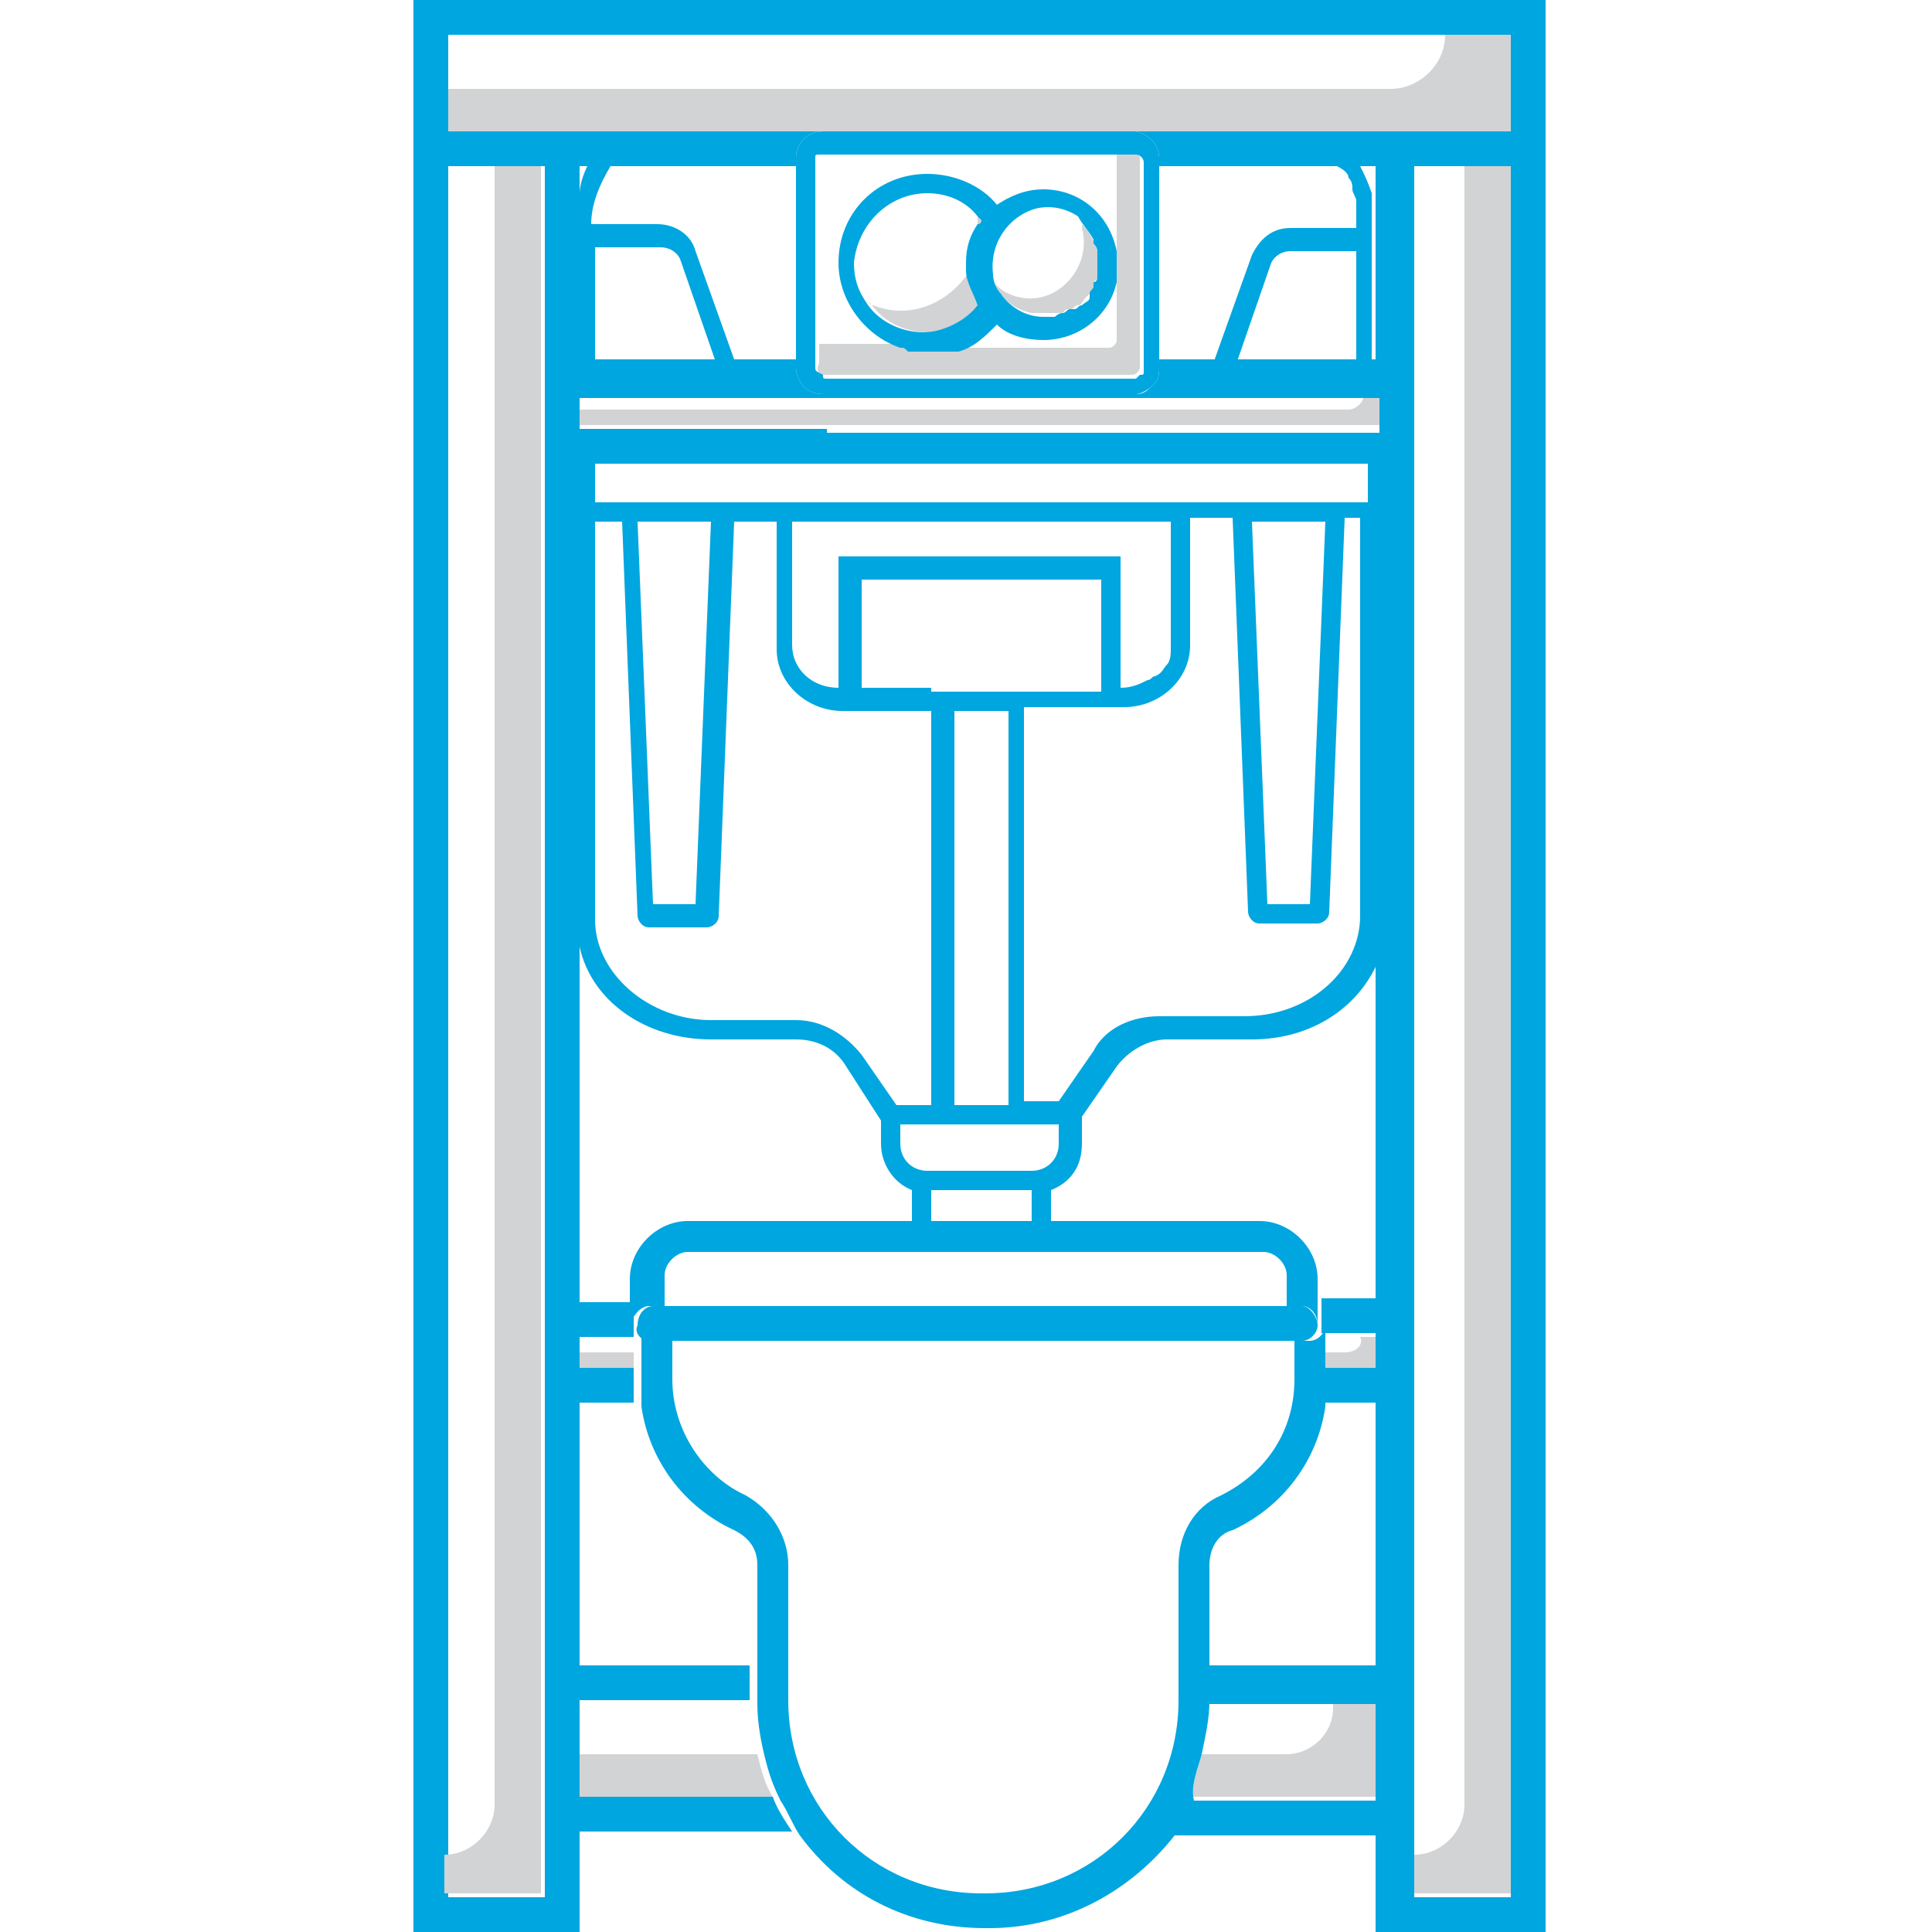 <svg width="20" height="20" viewBox="0 0 20 20" fill="none" xmlns="http://www.w3.org/2000/svg">
<g clip-path="url(#clip0)">
<path d="M6.84 9.36H6.92H7.12H7.2L7.36 5.4H7.28H7.08H6.72H6.64L6.76 9.36H6.84Z" fill="transparent"/>
<path d="M7.36 10.52H8.24C8.52 10.52 8.8 10.64 8.92 10.88L9.28 11.4H9.64V7.36H8.76H8.72C8.32 7.36 8.04 7.04 8.04 6.72V5.4H7.6L7.44 9.48C7.44 9.52 7.4 9.6 7.32 9.6H7.16H6.88H6.72C6.68 9.6 6.6 9.56 6.6 9.48L6.44 5.4H6.16V9.52C6.16 10.08 6.68 10.52 7.36 10.52Z" fill="transparent"/>
<path d="M7.36 10.76H8.24C8.44 10.76 8.64 10.84 8.76 11.04L9.12 11.6V11.84C9.12 12.04 9.24 12.24 9.44 12.32V12.64H9.64V12.32H10.16H10.68V12.64H10.88V12.32C11.08 12.24 11.2 12.08 11.2 11.84V11.56L11.56 11.04C11.68 10.88 11.88 10.76 12.08 10.76H12.96C13.64 10.76 14.16 10.36 14.32 9.8V4.8H14.16V5.2H13.88H13.68H13.12H12.92H12.36H8.04H7.48H7.28H6.72H6.52H6.16V4.8H6V9.8C6.12 10.36 6.68 10.76 7.36 10.76ZM10.96 11.84C10.96 12 10.84 12.12 10.68 12.12H10.04H9.6C9.44 12.12 9.32 12 9.32 11.84V11.64H9.64H10.32H10.64H10.96V11.84ZM9.64 7.12H8.92V6.8V6H11.08H11.4V7.16H10.6H9.64V7.12ZM10.44 7.36V11.44H10.16H9.88V7.36H10.16H10.44ZM13.08 5.4H13.44H13.64H13.72L13.56 9.36H13.48H13.28H13.2H13.12L12.96 5.4H13.08ZM12.32 6.68V5.36H12.76L12.92 9.44C12.92 9.48 12.96 9.56 13.04 9.56H13.2H13.48H13.64C13.68 9.56 13.76 9.52 13.76 9.44L13.92 5.36H14.08V9.48C14.08 10.04 13.56 10.52 12.88 10.52H12C11.72 10.52 11.44 10.64 11.32 10.88L10.96 11.4H10.6V11.08V7.32H11.6H11.64C12 7.32 12.32 7.04 12.32 6.68ZM8.24 5.4H11.88H12.12V6.72C12.12 6.76 12.12 6.84 12.08 6.88C12.04 6.92 12.04 6.96 11.96 7C11.92 7 11.92 7.04 11.88 7.04C11.8 7.08 11.72 7.12 11.6 7.12V6.64V5.76H8.68V7.12C8.4 7.12 8.2 6.92 8.2 6.68V5.4H8.24ZM6.72 5.4H7.08H7.28H7.36L7.2 9.36H7.12H6.92H6.84H6.76L6.6 5.4H6.72ZM6.16 5.4H6.44L6.6 9.48C6.6 9.52 6.64 9.6 6.72 9.6H6.88H7.16H7.32C7.36 9.6 7.44 9.56 7.44 9.48L7.6 5.4H8.04V6.72C8.04 7.08 8.36 7.36 8.72 7.36H8.76H9.64V11.44H9.28L8.92 10.92C8.76 10.72 8.52 10.56 8.24 10.56H7.36C6.72 10.56 6.16 10.08 6.16 9.52V5.4Z" fill="#00A6DF"/>
<path d="M13.96 1.84C14 1.88 14 1.92 14 1.96C14 2 14.04 2.04 14.04 2.08C14.04 2.12 14.04 2.16 14.04 2.16C14.04 2.16 14.04 2.16 14.04 2.2C14.04 2.24 14.04 2.28 14.04 2.32V2.36H13.36C13.16 2.36 13.04 2.48 12.96 2.64L12.56 3.76H12.8L13.16 2.72C13.2 2.64 13.28 2.6 13.36 2.6H13.56H14.04V3.76H14.2V2C14.16 1.88 14.12 1.8 14.08 1.72H13.84C13.92 1.76 13.96 1.8 13.96 1.84Z" fill="#00A6DF"/>
<path d="M6 3.72H6.16V2.56H6.84C6.92 2.56 7 2.6 7.04 2.68L7.4 3.72H7.6L7.2 2.6C7.16 2.44 7 2.32 6.8 2.32H6.12C6.12 2.12 6.2 1.92 6.32 1.72H6.08C6.04 1.8 6 1.92 6 2V3.72Z" fill="#00A6DF"/>
<path d="M10.12 12.32H9.64V12.6H10.64V12.32H10.12Z" fill="transparent"/>
<path d="M11.64 7.36H11.6H10.64V11.12V11.44H11L11.36 10.92C11.52 10.72 11.76 10.56 12.04 10.56H12.92C13.56 10.56 14.12 10.08 14.12 9.52V5.4H13.96L13.8 9.48C13.8 9.52 13.76 9.6 13.68 9.6H13.52H13.2H13.04C13 9.6 12.92 9.56 12.92 9.48L12.76 5.4H12.32V6.72C12.32 7.04 12 7.32 11.64 7.36Z" fill="transparent"/>
<path d="M8.72 7.12V5.76H11.64V6.64V7.12C11.72 7.12 11.84 7.08 11.92 7.04C11.96 7.04 11.96 7 12 7C12.04 6.96 12.08 6.92 12.12 6.88C12.16 6.84 12.16 6.76 12.16 6.72V5.4H11.92H8.28V6.72C8.24 6.92 8.44 7.12 8.72 7.12Z" fill="transparent"/>
<path d="M6.84 2.56H6.16V3.72H7.4L7.04 2.68C7 2.6 6.92 2.56 6.84 2.56Z" fill="transparent"/>
<path d="M6.52 5.2H6.72H7.28H7.48H8.04H12.32H12.88H13.08H13.64H13.8H14.08V4.8H6.16V5.2H6.52Z" fill="transparent"/>
<path d="M13.6 2.56H13.4C13.32 2.56 13.24 2.6 13.2 2.68L12.84 3.72H14.08V2.56H13.6Z" fill="transparent"/>
<path d="M13.2 9.36H13.28H13.48H13.56L13.72 5.4H13.64H13.44H13.08H13L13.12 9.36H13.2Z" fill="transparent"/>
<path d="M9.84 11.44H10.12H10.44V7.36H10.12H9.84V11.44Z" fill="transparent"/>
<path d="M10.32 11.64H9.64H9.32V11.84C9.32 12 9.44 12.12 9.6 12.12H10.04H10.68C10.84 12.12 10.96 12 10.96 11.84V11.64H10.64H10.32Z" fill="transparent"/>
<path d="M11.4 7.12V6H11.08H8.92V6.8V7.12H9.64H10.64H11.4Z" fill="transparent"/>
<path d="M12 3.72H12.64L13.04 2.6C13.08 2.44 13.24 2.32 13.44 2.32H14.12C14.12 2.28 14.12 2.24 14.12 2.2C14.12 2.2 14.12 2.2 14.12 2.16C14.12 2.12 14.12 2.08 14.12 2.08C14.12 2.04 14.08 2 14.08 1.96C14.08 1.92 14.04 1.88 14.04 1.88C14 1.84 14 1.8 13.96 1.76H12V3.6V3.72Z" fill="transparent"/>
<path d="M6.16 2.36H6.84C7.04 2.36 7.16 2.48 7.24 2.64L7.64 3.76H8.28V3.6V1.72H6.4C6.28 1.88 6.2 2.08 6.2 2.32V2.36H6.16Z" fill="transparent"/>
<path d="M8.52 3.88H11.72C11.76 3.88 11.76 3.88 11.76 3.84L11.8 3.8C11.8 3.84 11.76 3.88 11.72 3.88H8.52C8.48 3.88 8.44 3.84 8.44 3.8C8.44 3.84 8.44 3.84 8.48 3.84C8.48 3.88 8.52 3.88 8.52 3.88Z" fill="transparent"/>
<path d="M8.68 2.72C8.68 2.2 9.08 1.8 9.6 1.8C9.88 1.8 10.16 1.92 10.32 2.12C10.44 2 10.64 1.96 10.8 1.96C11.16 1.96 11.48 2.2 11.56 2.56V1.56H8.52C8.52 1.56 8.52 1.56 8.48 1.56H8.44L8.4 1.6V1.68V3.6H9.24C8.92 3.48 8.68 3.12 8.68 2.72Z" fill="transparent"/>
<path d="M10.8 3.48C10.6 3.48 10.44 3.4 10.32 3.32C10.2 3.44 10.08 3.56 9.92 3.6H11.48C11.52 3.6 11.56 3.56 11.56 3.52V2.88C11.48 3.24 11.16 3.48 10.8 3.48Z" fill="transparent"/>
<path d="M9.88 3.6H9.84C9.84 3.64 9.88 3.6 9.88 3.6Z" fill="transparent"/>
<path d="M8.52 3.88H11.72C11.76 3.88 11.8 3.84 11.8 3.8V3.72V1.72V1.64C11.8 1.6 11.76 1.56 11.72 1.56H11.56V2.56C11.56 2.6 11.56 2.6 11.56 2.64C11.56 2.68 11.56 2.68 11.56 2.72C11.56 2.76 11.56 2.76 11.56 2.8C11.56 2.84 11.56 2.84 11.56 2.88V3.52C11.56 3.56 11.52 3.6 11.48 3.6H9.92H9.88H9.84H9.8H9.76H9.72C9.68 3.6 9.68 3.6 9.64 3.6C9.6 3.6 9.6 3.6 9.56 3.6H9.52C9.52 3.6 9.52 3.6 9.48 3.6C9.44 3.6 9.44 3.6 9.4 3.6C9.36 3.6 9.36 3.6 9.32 3.56H8.48V3.68V3.76C8.44 3.84 8.48 3.88 8.52 3.88Z" fill="#D1D3D4"/>
<path d="M9.04 3.16C9.44 3.32 9.84 3.16 10.04 2.84C10.04 2.8 10.04 2.76 10.04 2.76C10.04 2.6 10.08 2.48 10.16 2.36C10.16 2.32 10.16 2.32 10.16 2.28C10 2.08 9.8 2 9.6 2C9.2 2 8.88 2.32 8.88 2.72C8.88 2.88 8.92 3 9 3.12C9 3.12 9.04 3.12 9.04 3.16Z" fill="transparent"/>
<path d="M11.24 2.36C11.2 2.36 11.2 2.32 11.24 2.36C11.12 2.24 11 2.16 10.84 2.16C10.52 2.16 10.28 2.4 10.28 2.72C10.28 2.8 10.28 2.88 10.32 2.92C10.36 2.96 10.44 3 10.48 3.04C10.92 3.24 11.36 2.8 11.24 2.36Z" fill="transparent"/>
<path d="M11.36 2.6C11.32 2.48 11.28 2.4 11.2 2.32V2.36C11.32 2.8 10.88 3.24 10.44 3.04C10.36 3 10.32 2.96 10.28 2.92C10.36 3.08 10.48 3.2 10.68 3.24C10.68 3.24 10.68 3.24 10.72 3.24C10.76 3.24 10.76 3.24 10.8 3.24C10.8 3.24 10.8 3.24 10.84 3.24C10.88 3.24 10.92 3.24 10.96 3.24C11 3.24 11 3.24 11.04 3.2C11.04 3.2 11.04 3.2 11.08 3.2C11.12 3.2 11.12 3.16 11.16 3.16C11.2 3.16 11.2 3.12 11.24 3.08L11.28 3.04C11.28 3 11.32 3 11.32 2.96C11.32 2.92 11.32 2.92 11.36 2.88C11.36 2.88 11.36 2.88 11.36 2.84C11.36 2.8 11.36 2.76 11.36 2.72C11.36 2.68 11.36 2.64 11.36 2.6Z" fill="#D1D3D4"/>
<path d="M9.04 3.16C9.04 3.16 9 3.16 9 3.12C9.12 3.32 9.36 3.44 9.6 3.44C9.84 3.44 10.04 3.32 10.16 3.16C10.08 3.04 10.04 2.96 10.04 2.8C9.84 3.12 9.44 3.32 9.04 3.16Z" fill="#D1D3D4"/>
<path d="M10.16 2.28L10.12 2.24C10.12 2.28 10.12 2.28 10.12 2.32C10.16 2.32 10.16 2.28 10.16 2.28Z" fill="#D1D3D4"/>
<path d="M7.72 4.28H8.52H13.92C14 4.28 14.08 4.2 14.08 4.12H6V4.28H7.72Z" fill="transparent"/>
<path d="M13.92 14C14 14 14.08 13.92 14.08 13.84H13.68V14H13.92Z" fill="transparent"/>
<path d="M6.56 13.8H6V13.96H6.56V13.8Z" fill="transparent"/>
<path d="M13.92 14H13.68V14.2H14.24V13.84H14.08C14.12 13.92 14.04 14 13.92 14Z" fill="#D1D3D4"/>
<path d="M6.56 14H6V14.2H6.56V14Z" fill="#D1D3D4"/>
<path d="M14.28 4.08H14.12C14.12 4.16 14.04 4.24 13.96 4.24H8.56H7.76H6V4.4H7.72H8.56H14.28V4.08Z" fill="#D1D3D4"/>
<path d="M7.76 17.6H6V18.16H7.84C7.76 18 7.76 17.8 7.76 17.6Z" fill="transparent"/>
<path d="M13.32 18.16C13.6 18.16 13.8 17.92 13.8 17.68V17.6H12.52C12.52 17.8 12.48 18 12.44 18.16H13.32Z" fill="transparent"/>
<path d="M6 18.16V18.6H8C7.92 18.48 7.88 18.32 7.84 18.16H6Z" fill="#D1D3D4"/>
<path d="M13.32 18.16H12.44C12.4 18.32 12.36 18.44 12.28 18.6H14.28V17.6H13.8V17.68C13.8 17.96 13.56 18.16 13.32 18.16Z" fill="#D1D3D4"/>
<path d="M4.64 19.2C4.92 19.2 5.16 18.96 5.16 18.68V13.36V11.8V1.72H4.64V17.6V18.6V19.64V19.2Z" fill="transparent"/>
<path d="M14.64 19.2C14.92 19.2 15.16 18.96 15.16 18.68V13.36V11.8V1.72H14.64V3.72V4.8V13.44V14.52V19.64V19.2Z" fill="transparent"/>
<path d="M4.64 0.92H14.4C14.72 0.92 14.96 0.68 14.96 0.36H14.64H5.64H4.64V1.36V0.92Z" fill="transparent"/>
<path d="M8 18.6H6V18.16V17.6H7.76C7.76 17.6 7.76 17.6 7.76 17.56V17.24H6V14.52H6.56C6.56 14.44 6.56 14.36 6.56 14.28V14.16H6V14V13.84H6.56V13.72V13.48H6V9.84V4.8H6.16H14.08H14.24V9.8V13.44H13.68V13.68V13.8H14.08H14.24V14.16H13.68V14.28C13.68 14.36 13.68 14.44 13.68 14.52H14.24V17.24H12.48V17.6C12.48 17.6 12.48 17.6 12.48 17.64H13.76H14.24V18.64H12.24C12.16 18.76 12.12 18.88 12.04 19H14.24V20H16V18.96V17.24V1.72V0H14.28H6H4.28V1.72V17.24V18.96V20H6V18.96H8.2C8.12 18.84 8.04 18.72 8 18.6ZM6.36 1.72H8.24V1.64C8.24 1.48 8.36 1.36 8.52 1.36H11.72H11.76C11.92 1.4 12 1.52 12 1.64V1.72H13.88H14.12H14.24V2V3.72H14.08H12.84H12.6H12V3.8C12 3.84 12 3.92 11.96 3.96L11.92 4C11.88 4.04 11.84 4.08 11.76 4.08H11.72H8.52C8.36 4.08 8.24 3.96 8.24 3.8V3.72H7.6H7.36H6.12H6V2V1.72H6.12H6.36ZM8.56 4.44H7.72H6V4.28V4.12H14.12H14.28V4.48H8.56V4.44ZM15.64 12.24V13.8V19.64H14.64V14.52V13.44V4.8V3.72V1.72H15.16H15.64V12.24ZM4.6 0.36H5.6H14.6H14.92H15.6V1.36H4.64V0.36H4.6ZM5.64 12.24V13.8V19.64H4.64V18.6V17.6V1.72H5.16H5.64V12.24Z" fill="#00A6DF"/>
<path d="M15.16 1.72V11.8V13.36V18.68C15.16 18.96 14.92 19.2 14.64 19.2V19.6H15.64V13.8V12.24V1.72H15.16Z" fill="#D1D3D4"/>
<path d="M5.12 1.72V11.8V13.36V18.68C5.12 18.96 4.88 19.2 4.6 19.2V19.6H5.6V13.8V12.24V1.72H5.12Z" fill="#D1D3D4"/>
<path d="M14.4 0.92H4.64V1.36H15.64V0.36H14.96C14.96 0.68 14.68 0.92 14.4 0.92Z" fill="#D1D3D4"/>
<path d="M8.24 3.72V3.8C8.24 3.96 8.36 4.08 8.52 4.08H11.72H11.76C11.8 4.08 11.88 4.04 11.92 4L11.96 3.96C12 3.92 12 3.84 12 3.8V3.72V3.56V1.72V1.64C12 1.52 11.92 1.4 11.76 1.36H11.72H8.52C8.36 1.36 8.24 1.48 8.24 1.64V1.72V3.6V3.72ZM8.44 3.8V3.72V3.6V1.72V1.64C8.44 1.6 8.44 1.6 8.48 1.6C8.48 1.6 8.48 1.6 8.52 1.6C8.52 1.6 8.52 1.6 8.56 1.6H11.6H11.76C11.8 1.6 11.84 1.64 11.84 1.68V1.76V3.76V3.84C11.84 3.88 11.84 3.88 11.8 3.88L11.76 3.92H8.56C8.52 3.92 8.52 3.92 8.52 3.88C8.44 3.84 8.44 3.84 8.44 3.8Z" fill="#00A6DF"/>
<path d="M10.8 1.96C10.6 1.96 10.44 2.04 10.32 2.12C10.16 1.92 9.88 1.8 9.6 1.8C9.08 1.8 8.68 2.2 8.68 2.72C8.68 3.12 8.96 3.48 9.32 3.6C9.36 3.6 9.36 3.6 9.4 3.64C9.44 3.64 9.44 3.64 9.48 3.64C9.48 3.64 9.48 3.64 9.52 3.64H9.56C9.6 3.64 9.6 3.64 9.64 3.64C9.68 3.64 9.68 3.64 9.72 3.64H9.76H9.8H9.84H9.88H9.92C10.08 3.6 10.2 3.48 10.32 3.36C10.44 3.48 10.64 3.52 10.8 3.52C11.16 3.52 11.48 3.28 11.56 2.92C11.56 2.88 11.56 2.88 11.56 2.84C11.56 2.8 11.56 2.8 11.56 2.76C11.56 2.72 11.56 2.72 11.56 2.68C11.56 2.64 11.56 2.64 11.56 2.6C11.48 2.2 11.16 1.96 10.8 1.96ZM9.6 2C9.8 2 10 2.08 10.12 2.24L10.16 2.28C10.16 2.28 10.16 2.32 10.12 2.32C10.04 2.44 10 2.56 10 2.72C10 2.76 10 2.8 10 2.8C10 2.92 10.08 3.04 10.12 3.16C10 3.32 9.76 3.44 9.56 3.44C9.32 3.44 9.08 3.32 8.96 3.12C8.88 3 8.84 2.88 8.84 2.72C8.88 2.32 9.2 2 9.6 2ZM11.36 2.6C11.36 2.64 11.36 2.68 11.36 2.72C11.36 2.72 11.36 2.72 11.36 2.76C11.36 2.8 11.36 2.8 11.36 2.84C11.36 2.88 11.36 2.92 11.32 2.92C11.32 2.92 11.32 2.92 11.32 2.96C11.32 3 11.28 3 11.28 3.04C11.28 3.04 11.28 3.04 11.28 3.08C11.28 3.12 11.24 3.12 11.2 3.16C11.16 3.16 11.16 3.2 11.12 3.2C11.12 3.2 11.12 3.2 11.08 3.2C11.04 3.2 11.04 3.24 11 3.24C10.96 3.24 10.92 3.28 10.92 3.28C10.88 3.28 10.88 3.28 10.84 3.28C10.84 3.28 10.84 3.28 10.8 3.28C10.6 3.28 10.44 3.16 10.36 3.04C10.32 3 10.28 2.92 10.28 2.84C10.24 2.52 10.44 2.24 10.72 2.16C10.88 2.12 11.04 2.16 11.16 2.24C11.2 2.32 11.28 2.4 11.32 2.48C11.32 2.48 11.32 2.48 11.32 2.52C11.36 2.56 11.36 2.6 11.36 2.6Z" fill="#00A6DF"/>
<path d="M13.36 13.24C13.36 13.12 13.24 13 13.12 13H7.16C7.04 13 6.92 13.12 6.92 13.24V13.56H13.36V13.24Z" fill="transparent"/>
<path d="M6.92 13.88V14.28C6.92 14.8 7.2 15.24 7.68 15.48C7.96 15.6 8.12 15.88 8.12 16.2V17.6C8.12 18.72 9 19.6 10.12 19.6H10.16C11.28 19.6 12.16 18.72 12.16 17.6V16.2C12.16 15.92 12.32 15.64 12.6 15.48C13.04 15.28 13.36 14.8 13.36 14.28V13.88H6.92Z" fill="transparent"/>
<path d="M12.44 18.16C12.48 17.96 12.52 17.8 12.52 17.6C12.52 17.6 12.52 17.6 12.52 17.56V17.24V16.2C12.52 16.04 12.6 15.88 12.76 15.84C13.28 15.6 13.64 15.12 13.72 14.56C13.72 14.48 13.72 14.4 13.72 14.32V14.2V14V13.84V13.72C13.72 13.8 13.64 13.88 13.56 13.88H13.4V14.28C13.4 14.8 13.12 15.24 12.64 15.48C12.36 15.6 12.2 15.88 12.2 16.2V17.6C12.2 18.72 11.32 19.6 10.2 19.6H10.16C9.04 19.6 8.16 18.72 8.16 17.6V16.2C8.16 15.92 8 15.64 7.72 15.48C7.28 15.28 6.96 14.8 6.96 14.28V13.88H6.8C6.72 13.88 6.64 13.8 6.64 13.72V13.84V14V14.2V14.32C6.64 14.4 6.64 14.48 6.64 14.56C6.72 15.12 7.08 15.6 7.6 15.84C7.76 15.92 7.84 16.04 7.84 16.2V17.24V17.6C7.84 17.6 7.84 17.6 7.84 17.64C7.84 17.84 7.88 18.04 7.92 18.2C7.96 18.36 8 18.48 8.08 18.64C8.16 18.76 8.2 18.88 8.28 19C8.72 19.6 9.4 19.96 10.2 19.96H10.24C11.04 19.96 11.72 19.56 12.16 19C12.24 18.88 12.32 18.76 12.36 18.64C12.32 18.48 12.4 18.32 12.44 18.16Z" fill="#00A6DF"/>
<path d="M6.72 13.52H6.88V13.2C6.88 13.08 7 12.96 7.12 12.96H13.08C13.2 12.96 13.32 13.08 13.32 13.2V13.52H13.48C13.56 13.52 13.64 13.6 13.64 13.72V13.48V13.24C13.64 12.92 13.36 12.64 13.04 12.64H10.8H10.6H9.6H9.4H7.12C6.8 12.64 6.52 12.92 6.52 13.24V13.48V13.72C6.56 13.6 6.64 13.52 6.72 13.52Z" fill="#00A6DF"/>
<path d="M6.72 13.88H6.88H13.32H13.48C13.56 13.88 13.64 13.8 13.64 13.72C13.64 13.64 13.56 13.52 13.48 13.52H13.32H6.92H6.76C6.68 13.52 6.6 13.6 6.6 13.72C6.56 13.8 6.64 13.88 6.72 13.88Z" fill="#00A6DF"/>
</g>
<defs>
<clipPath id="clip0">
<rect width="20" height="20" fill="transparent"/>
</clipPath>
</defs>
</svg>
